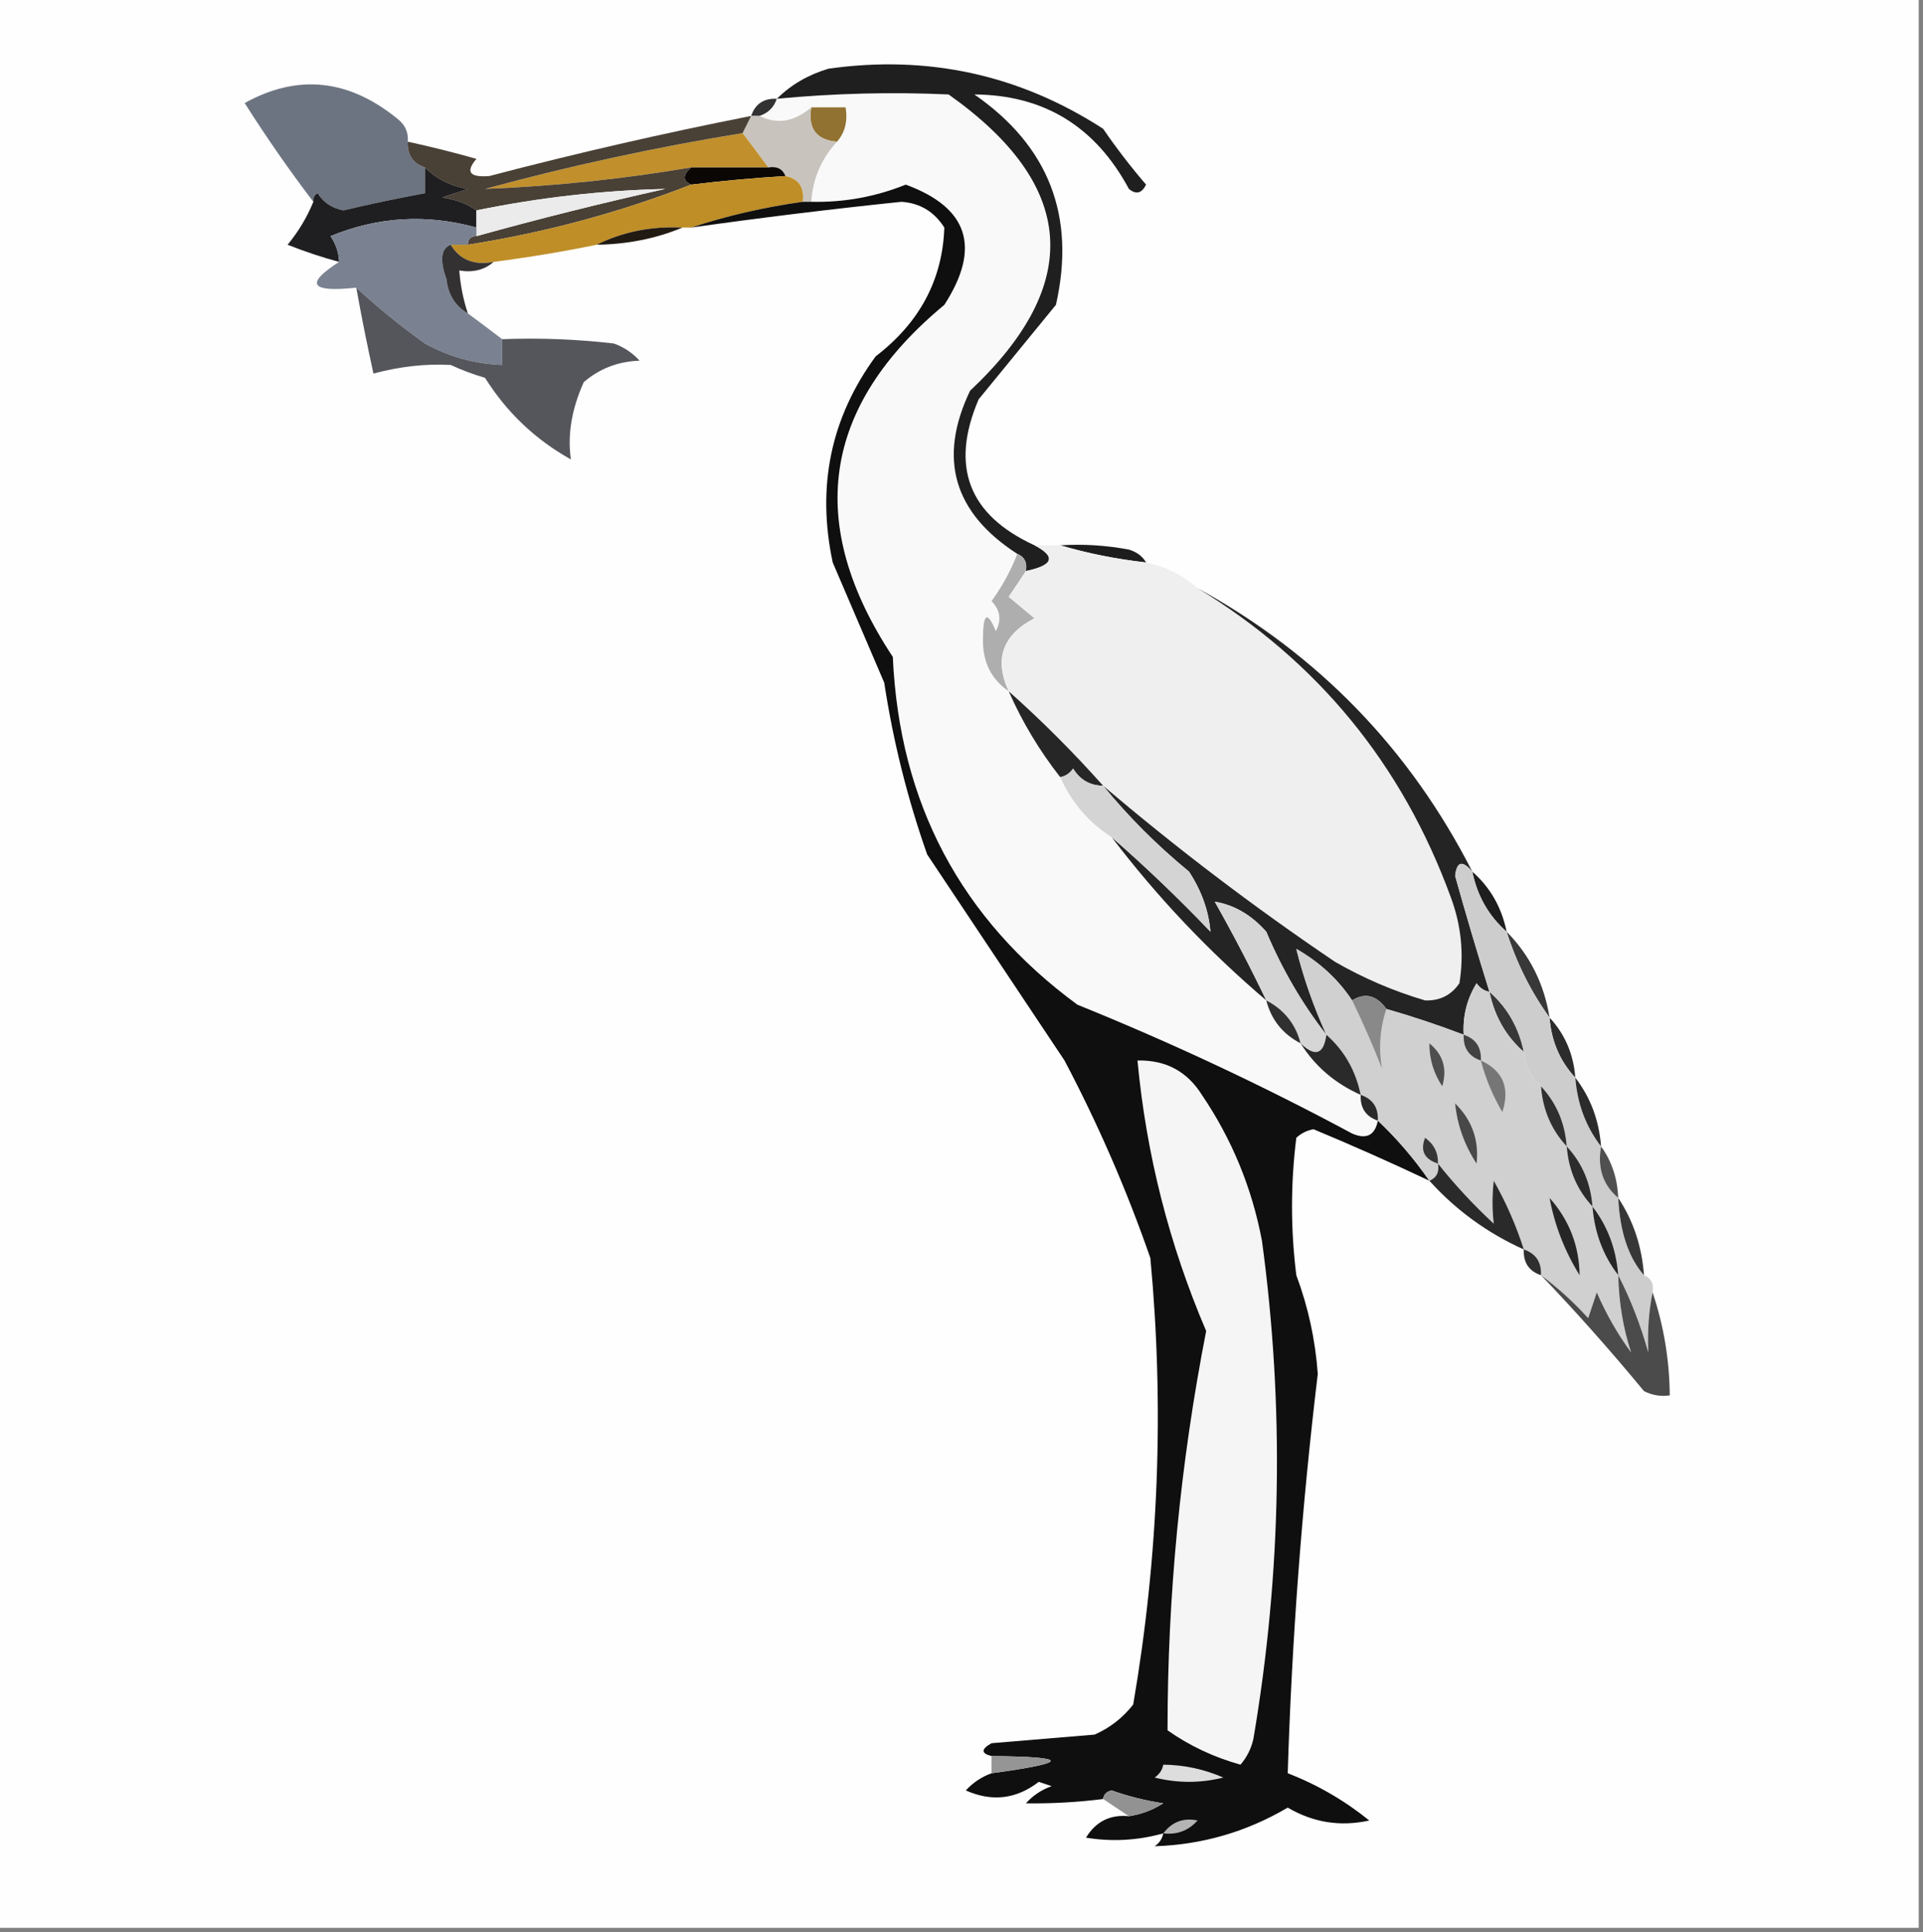 <?xml version="1.0" encoding="UTF-8"?>
<!DOCTYPE svg PUBLIC "-//W3C//DTD SVG 1.1//EN" "http://www.w3.org/Graphics/SVG/1.1/DTD/svg11.dtd">
<svg xmlns="http://www.w3.org/2000/svg" version="1.1" width="224px" height="225px" style="shape-rendering:geometricPrecision; text-rendering:geometricPrecision; image-rendering:optimizeQuality; fill-rule:evenodd; clip-rule:evenodd" xmlns:xlink="http://www.w3.org/1999/xlink">
<rect width="100%" height="100%" fill="#808080" stroke="none"/>
<g><path style="opacity:1" fill="#fefefe" d="M -0.5,-0.5 C 74.167,-0.5 148.833,-0.5 223.5,-0.5C 223.5,74.5 223.5,149.5 223.5,224.5C 148.833,224.5 74.167,224.5 -0.5,224.5C -0.5,149.5 -0.5,74.5 -0.5,-0.5 Z"/></g>
<g><path style="opacity:1" fill="#6d7481" d="M 47.5,16.5 C 47.427,18.027 48.094,19.027 49.5,19.5C 49.5,20.5 49.5,21.5 49.5,22.5C 46.33,23.084 43.163,23.75 40,24.5C 38.674,24.245 37.674,23.578 37,22.5C 36.601,22.728 36.435,23.062 36.5,23.5C 33.726,19.867 31.059,16.034 28.5,12C 34.74,8.544 40.74,9.211 46.5,14C 47.252,14.671 47.586,15.504 47.5,16.5 Z"/></g>
<g><path style="opacity:1" fill="#323232" d="M 90.5,11.5 C 90.167,12.5 89.5,13.167 88.5,13.5C 88.167,13.5 87.833,13.5 87.5,13.5C 87.973,12.094 88.973,11.427 90.5,11.5 Z"/></g>
<g><path style="opacity:1" fill="#f9f9f9" d="M 118.5,64.5 C 117.758,66.426 116.758,68.259 115.5,70C 116.517,71.049 116.684,72.216 116,73.5C 114.997,71.065 114.497,71.398 114.5,74.5C 114.467,77.102 115.467,79.102 117.5,80.5C 119.075,84.078 121.075,87.411 123.5,90.5C 124.8,93.432 126.8,95.766 129.5,97.5C 134.797,104.464 140.797,110.798 147.5,116.5C 148.08,118.749 149.413,120.415 151.5,121.5C 153.173,124.167 155.507,126.167 158.5,127.5C 158.427,129.027 159.094,130.027 160.5,130.5C 160.157,132.225 159.157,132.725 157.5,132C 147.124,126.428 136.457,121.428 125.5,117C 111.929,107.031 104.763,93.531 104,76.5C 93.741,60.991 95.741,47.325 110,35.5C 114.309,28.84 112.809,24.174 105.5,21.5C 101.972,22.921 98.305,23.588 94.5,23.5C 94.681,20.805 95.681,18.472 97.5,16.5C 98.434,15.432 98.768,14.099 98.5,12.5C 97.167,12.5 95.833,12.5 94.5,12.5C 92.523,14.188 90.523,14.521 88.5,13.5C 89.5,13.167 90.167,12.5 90.5,11.5C 97.209,10.864 103.876,10.697 110.5,11C 125.407,21.556 126.24,33.056 113,45.5C 109.232,53.371 111.066,59.705 118.5,64.5 Z"/></g>
<g><path style="opacity:1" fill="#927231" d="M 94.5,12.5 C 95.833,12.5 97.167,12.5 98.5,12.5C 98.768,14.099 98.434,15.432 97.5,16.5C 95.088,16.306 94.088,14.973 94.5,12.5 Z"/></g>
<g><path style="opacity:1" fill="#1f1f1f" d="M 120.5,63.5 C 123.049,64.831 122.716,65.831 119.5,66.5C 119.672,65.508 119.338,64.842 118.5,64.5C 111.066,59.705 109.232,53.371 113,45.5C 126.24,33.056 125.407,21.556 110.5,11C 103.876,10.697 97.209,10.864 90.5,11.5C 92.121,9.883 94.121,8.716 96.5,8C 108.096,6.367 118.763,8.7 128.5,15C 130.046,17.257 131.712,19.424 133.5,21.5C 132.998,22.521 132.332,22.688 131.5,22C 127.591,14.72 121.591,11.054 113.5,11C 122.171,17.01 125.337,25.176 123,35.5C 120,39.167 117,42.833 114,46.5C 110.649,54.305 112.816,59.972 120.5,63.5 Z"/></g>
<g><path style="opacity:1" fill="#c8c3bc" d="M 94.5,12.5 C 94.088,14.973 95.088,16.306 97.5,16.5C 95.681,18.472 94.681,20.805 94.5,23.5C 94.167,23.5 93.833,23.5 93.5,23.5C 93.715,21.821 93.048,20.821 91.5,20.5C 91.158,19.662 90.492,19.328 89.5,19.5C 88.488,18.128 87.488,16.795 86.5,15.5C 86.833,14.833 87.167,14.167 87.5,13.5C 87.833,13.5 88.167,13.5 88.5,13.5C 90.523,14.521 92.523,14.188 94.5,12.5 Z"/></g>
<g><path style="opacity:1" fill="#c1902c" d="M 86.5,15.5 C 87.488,16.795 88.488,18.128 89.5,19.5C 86.5,19.5 83.5,19.5 80.5,19.5C 72.527,20.854 64.527,21.688 56.5,22C 66.403,19.308 76.403,17.142 86.5,15.5 Z"/></g>
<g><path style="opacity:1" fill="#0a0704" d="M 80.5,19.5 C 83.5,19.5 86.5,19.5 89.5,19.5C 90.492,19.328 91.158,19.662 91.5,20.5C 87.821,20.724 84.154,21.058 80.5,21.5C 79.494,21.062 79.494,20.396 80.5,19.5 Z"/></g>
<g><path style="opacity:1" fill="#494036" d="M 87.5,13.5 C 87.167,14.167 86.833,14.833 86.5,15.5C 76.403,17.142 66.403,19.308 56.5,22C 64.527,21.688 72.527,20.854 80.5,19.5C 79.494,20.396 79.494,21.062 80.5,21.5C 72.198,24.744 63.532,27.078 54.5,28.5C 54.5,27.833 54.833,27.5 55.5,27.5C 62.764,25.479 70.098,23.646 77.5,22C 70.11,22.174 62.776,23.007 55.5,24.5C 54.392,23.71 53.058,23.21 51.5,23C 52.5,22.667 53.5,22.333 54.5,22C 52.497,21.666 50.83,20.832 49.5,19.5C 48.094,19.027 47.427,18.027 47.5,16.5C 50.147,17.073 52.813,17.74 55.5,18.5C 54.196,20.016 54.696,20.682 57,20.5C 67.113,17.849 77.279,15.516 87.5,13.5 Z"/></g>
<g><path style="opacity:1" fill="#1f1f21" d="M 49.5,19.5 C 50.83,20.832 52.497,21.666 54.5,22C 53.5,22.333 52.5,22.667 51.5,23C 53.058,23.21 54.392,23.71 55.5,24.5C 55.5,25.167 55.5,25.833 55.5,26.5C 49.691,24.894 44.024,25.227 38.5,27.5C 39.127,28.417 39.461,29.417 39.5,30.5C 37.495,29.961 35.495,29.294 33.5,28.5C 34.763,26.971 35.763,25.305 36.5,23.5C 36.435,23.062 36.601,22.728 37,22.5C 37.674,23.578 38.674,24.245 40,24.5C 43.163,23.75 46.33,23.084 49.5,22.5C 49.5,21.5 49.5,20.5 49.5,19.5 Z"/></g>
<g><path style="opacity:1" fill="#ebebeb" d="M 55.5,27.5 C 55.5,27.167 55.5,26.833 55.5,26.5C 55.5,25.833 55.5,25.167 55.5,24.5C 62.776,23.007 70.11,22.174 77.5,22C 70.098,23.646 62.764,25.479 55.5,27.5 Z"/></g>
<g><path style="opacity:1" fill="#bf8e27" d="M 91.5,20.5 C 93.048,20.821 93.715,21.821 93.5,23.5C 88.965,24.137 84.632,25.137 80.5,26.5C 80.167,26.5 79.833,26.5 79.5,26.5C 75.878,26.322 72.544,26.989 69.5,28.5C 65.642,29.294 61.642,29.96 57.5,30.5C 55.219,30.923 53.552,30.256 52.5,28.5C 53.167,28.5 53.833,28.5 54.5,28.5C 63.532,27.078 72.198,24.744 80.5,21.5C 84.154,21.058 87.821,20.724 91.5,20.5 Z"/></g>
<g><path style="opacity:1" fill="#7a8291" d="M 55.5,26.5 C 55.5,26.833 55.5,27.167 55.5,27.5C 54.833,27.5 54.5,27.833 54.5,28.5C 53.833,28.5 53.167,28.5 52.5,28.5C 51.37,28.923 51.203,30.257 52,32.5C 52.2,34.32 53.034,35.653 54.5,36.5C 55.872,37.512 57.205,38.512 58.5,39.5C 58.5,40.5 58.5,41.5 58.5,42.5C 55.312,42.382 52.312,41.549 49.5,40C 46.626,37.946 43.959,35.779 41.5,33.5C 36.149,34.071 35.482,33.071 39.5,30.5C 39.461,29.417 39.127,28.417 38.5,27.5C 44.024,25.227 49.691,24.894 55.5,26.5 Z"/></g>
<g><path style="opacity:1" fill="#211a13" d="M 79.5,26.5 C 76.412,27.785 73.078,28.451 69.5,28.5C 72.544,26.989 75.878,26.322 79.5,26.5 Z"/></g>
<g><path style="opacity:1" fill="#343133" d="M 52.5,28.5 C 53.552,30.256 55.219,30.923 57.5,30.5C 56.432,31.434 55.099,31.768 53.5,31.5C 53.629,33.216 53.962,34.883 54.5,36.5C 53.034,35.653 52.2,34.32 52,32.5C 51.203,30.257 51.37,28.923 52.5,28.5 Z"/></g>
<g><path style="opacity:1" fill="#54565c" d="M 41.5,33.5 C 43.959,35.779 46.626,37.946 49.5,40C 52.312,41.549 55.312,42.382 58.5,42.5C 58.5,41.5 58.5,40.5 58.5,39.5C 62.846,39.334 67.179,39.501 71.5,40C 72.672,40.419 73.672,41.085 74.5,42C 71.993,42.093 69.826,42.926 68,44.5C 66.588,47.631 66.088,50.631 66.5,53.5C 62.358,51.191 59.024,48.024 56.5,44C 55.128,43.598 53.795,43.098 52.5,42.5C 49.606,42.339 46.606,42.672 43.5,43.5C 42.76,40.134 42.093,36.8 41.5,33.5 Z"/></g>
<g><path style="opacity:1" fill="#1d1d1d" d="M 123.5,63.5 C 126.187,63.336 128.854,63.503 131.5,64C 132.416,64.278 133.082,64.778 133.5,65.5C 129.989,65.101 126.656,64.434 123.5,63.5 Z"/></g>
<g><path style="opacity:1" fill="#aeaeae" d="M 118.5,64.5 C 119.338,64.842 119.672,65.508 119.5,66.5C 118.859,67.482 118.193,68.482 117.5,69.5C 118.5,70.333 119.5,71.167 120.5,72C 116.777,73.934 115.777,76.768 117.5,80.5C 115.467,79.102 114.467,77.102 114.5,74.5C 114.497,71.398 114.997,71.065 116,73.5C 116.684,72.216 116.517,71.049 115.5,70C 116.758,68.259 117.758,66.426 118.5,64.5 Z"/></g>
<g><path style="opacity:1" fill="#efefef" d="M 120.5,63.5 C 121.5,63.5 122.5,63.5 123.5,63.5C 126.656,64.434 129.989,65.101 133.5,65.5C 135.819,65.993 137.819,66.993 139.5,68.5C 153.504,77.011 163.337,89.011 169,104.5C 170.213,107.768 170.546,111.101 170,114.5C 169.044,115.894 167.711,116.561 166,116.5C 162.338,115.42 158.838,113.92 155.5,112C 146.081,105.634 137.081,98.801 128.5,91.5C 125.027,87.605 121.36,83.939 117.5,80.5C 115.777,76.768 116.777,73.934 120.5,72C 119.5,71.167 118.5,70.333 117.5,69.5C 118.193,68.482 118.859,67.482 119.5,66.5C 122.716,65.831 123.049,64.831 120.5,63.5 Z"/></g>
<g><path style="opacity:1" fill="#262626" d="M 117.5,80.5 C 121.36,83.939 125.027,87.605 128.5,91.5C 126.983,91.489 125.816,90.823 125,89.5C 124.617,90.056 124.117,90.389 123.5,90.5C 121.075,87.411 119.075,84.078 117.5,80.5 Z"/></g>
<g><path style="opacity:1" fill="#0f0f0f" d="M 160.5,130.5 C 162.727,132.607 164.727,134.94 166.5,137.5C 162.1,135.416 157.6,133.416 153,131.5C 152.228,131.645 151.561,131.978 151,132.5C 150.333,137.833 150.333,143.167 151,148.5C 152.387,152.215 153.22,156.048 153.5,160C 151.645,175.471 150.478,190.971 150,206.5C 153.428,207.824 156.595,209.657 159.5,212C 156.147,212.747 152.98,212.247 150,210.5C 145.194,213.326 140.027,214.826 134.5,215C 135.056,214.617 135.389,214.117 135.5,213.5C 132.531,214.329 129.531,214.495 126.5,214C 127.653,212.117 129.319,211.284 131.5,211.5C 132.922,211.291 134.255,210.791 135.5,210C 133.444,209.689 131.444,209.189 129.5,208.5C 128.893,208.624 128.56,208.957 128.5,209.5C 125.475,209.877 122.475,210.044 119.5,210C 120.328,209.085 121.328,208.419 122.5,208C 122,207.833 121.5,207.667 121,207.5C 118.379,209.52 115.545,209.853 112.5,208.5C 113.357,207.575 114.357,206.908 115.5,206.5C 124.684,205.247 124.684,204.581 115.5,204.5C 114.262,204.19 114.262,203.69 115.5,203C 119.5,202.667 123.5,202.333 127.5,202C 129.286,201.215 130.786,200.049 132,198.5C 134.966,181.227 135.632,163.894 134,146.5C 131.25,138.586 127.917,130.919 124,123.5C 118.667,115.5 113.333,107.5 108,99.5C 105.706,92.993 104.04,86.326 103,79.5C 101,74.833 99,70.167 97,65.5C 95.109,56.642 96.776,48.642 102,41.5C 107.126,37.571 109.793,32.571 110,26.5C 108.818,24.643 107.151,23.643 105,23.5C 96.806,24.351 88.639,25.351 80.5,26.5C 84.632,25.137 88.965,24.137 93.5,23.5C 93.833,23.5 94.167,23.5 94.5,23.5C 98.305,23.588 101.972,22.921 105.5,21.5C 112.809,24.174 114.309,28.84 110,35.5C 95.741,47.325 93.741,60.991 104,76.5C 104.763,93.531 111.929,107.031 125.5,117C 136.457,121.428 147.124,126.428 157.5,132C 159.157,132.725 160.157,132.225 160.5,130.5 Z"/></g>
<g><path style="opacity:1" fill="#242424" d="M 139.5,68.5 C 153.553,76.219 164.219,87.219 171.5,101.5C 170.35,100.15 169.683,100.316 169.5,102C 170.774,106.55 172.107,111.05 173.5,115.5C 172.883,115.389 172.383,115.056 172,114.5C 170.872,116.345 170.372,118.345 170.5,120.5C 167.502,119.357 164.502,118.357 161.5,117.5C 160.335,115.891 159.001,115.557 157.5,116.5C 155.877,114.049 153.711,112.049 151,110.5C 151.829,113.852 152.996,117.185 154.5,120.5C 151.689,116.891 149.355,112.891 147.5,108.5C 145.771,106.549 143.771,105.382 141.5,105C 143.653,108.808 145.653,112.642 147.5,116.5C 140.797,110.798 134.797,104.464 129.5,97.5C 133.417,100.914 137.251,104.58 141,108.5C 140.791,106.054 139.958,103.721 138.5,101.5C 134.764,98.431 131.431,95.097 128.5,91.5C 137.081,98.801 146.081,105.634 155.5,112C 158.838,113.92 162.338,115.42 166,116.5C 167.711,116.561 169.044,115.894 170,114.5C 170.546,111.101 170.213,107.768 169,104.5C 163.337,89.011 153.504,77.011 139.5,68.5 Z"/></g>
<g><path style="opacity:1" fill="#d4d4d4" d="M 128.5,91.5 C 131.431,95.097 134.764,98.431 138.5,101.5C 139.958,103.721 140.791,106.054 141,108.5C 137.251,104.58 133.417,100.914 129.5,97.5C 126.8,95.766 124.8,93.432 123.5,90.5C 124.117,90.389 124.617,90.056 125,89.5C 125.816,90.823 126.983,91.489 128.5,91.5 Z"/></g>
<g><path style="opacity:1" fill="#1e1e1e" d="M 171.5,101.5 C 173.588,103.336 174.921,105.669 175.5,108.5C 173.412,106.664 172.079,104.331 171.5,101.5 Z"/></g>
<g><path style="opacity:1" fill="#d6d6d6" d="M 154.5,120.5 C 154.196,122.796 153.196,123.129 151.5,121.5C 150.92,119.251 149.587,117.585 147.5,116.5C 145.653,112.642 143.653,108.808 141.5,105C 143.771,105.382 145.771,106.549 147.5,108.5C 149.355,112.891 151.689,116.891 154.5,120.5 Z"/></g>
<g><path style="opacity:1" fill="#383838" d="M 175.5,108.5 C 178.207,111.247 179.873,114.58 180.5,118.5C 178.326,115.485 176.659,112.151 175.5,108.5 Z"/></g>
<g><path style="opacity:1" fill="#303030" d="M 147.5,116.5 C 149.587,117.585 150.92,119.251 151.5,121.5C 149.413,120.415 148.08,118.749 147.5,116.5 Z"/></g>
<g><path style="opacity:1" fill="#373737" d="M 173.5,115.5 C 175.588,117.336 176.921,119.669 177.5,122.5C 175.412,120.664 174.079,118.331 173.5,115.5 Z"/></g>
<g><path style="opacity:1" fill="#d0d0d1" d="M 157.5,116.5 C 158.757,119.096 159.924,121.763 161,124.5C 160.577,122.097 160.744,119.763 161.5,117.5C 164.502,118.357 167.502,119.357 170.5,120.5C 170.372,118.345 170.872,116.345 172,114.5C 172.383,115.056 172.883,115.389 173.5,115.5C 174.079,118.331 175.412,120.664 177.5,122.5C 177.66,124.153 178.326,125.486 179.5,126.5C 179.707,129.241 180.707,131.574 182.5,133.5C 182.707,136.241 183.707,138.574 185.5,140.5C 185.733,143.542 186.733,146.208 188.5,148.5C 188.573,151.682 189.073,154.682 190,157.5C 188.414,155.33 187.08,152.996 186,150.5C 185.667,151.5 185.333,152.5 185,153.5C 183.296,151.627 181.463,149.96 179.5,148.5C 179.573,146.973 178.906,145.973 177.5,145.5C 176.62,142.738 175.454,140.071 174,137.5C 173.805,139.207 173.805,140.874 174,142.5C 171.6,140.271 169.433,137.937 167.5,135.5C 167.672,136.492 167.338,137.158 166.5,137.5C 164.727,134.94 162.727,132.607 160.5,130.5C 160.573,128.973 159.906,127.973 158.5,127.5C 157.921,124.669 156.588,122.336 154.5,120.5C 152.996,117.185 151.829,113.852 151,110.5C 153.711,112.049 155.877,114.049 157.5,116.5 Z"/></g>
<g><path style="opacity:1" fill="#898989" d="M 161.5,117.5 C 160.744,119.763 160.577,122.097 161,124.5C 159.924,121.763 158.757,119.096 157.5,116.5C 159.001,115.557 160.335,115.891 161.5,117.5 Z"/></g>
<g><path style="opacity:1" fill="#2c2c2c" d="M 180.5,118.5 C 182.293,120.426 183.293,122.759 183.5,125.5C 181.707,123.574 180.707,121.241 180.5,118.5 Z"/></g>
<g><path style="opacity:1" fill="#424242" d="M 170.5,120.5 C 171.906,120.973 172.573,121.973 172.5,123.5C 171.094,123.027 170.427,122.027 170.5,120.5 Z"/></g>
<g><path style="opacity:1" fill="#cdcdce" d="M 171.5,101.5 C 172.079,104.331 173.412,106.664 175.5,108.5C 176.659,112.151 178.326,115.485 180.5,118.5C 180.707,121.241 181.707,123.574 183.5,125.5C 183.733,128.542 184.733,131.208 186.5,133.5C 186.054,136.01 186.72,138.01 188.5,139.5C 188.695,143.451 189.695,146.451 191.5,148.5C 192.338,148.842 192.672,149.508 192.5,150.5C 192.062,152.638 191.895,154.972 192,157.5C 191.1,154.282 189.933,151.282 188.5,148.5C 188.267,145.458 187.267,142.792 185.5,140.5C 185.293,137.759 184.293,135.426 182.5,133.5C 182.293,130.759 181.293,128.426 179.5,126.5C 178.326,125.486 177.66,124.153 177.5,122.5C 176.921,119.669 175.588,117.336 173.5,115.5C 172.107,111.05 170.774,106.55 169.5,102C 169.683,100.316 170.35,100.15 171.5,101.5 Z"/></g>
<g><path style="opacity:1" fill="#f5f5f5" d="M 132.5,123.5 C 135.777,123.422 138.277,124.756 140,127.5C 143.499,132.66 145.833,138.326 147,144.5C 149.623,163.823 149.29,183.156 146,202.5C 145.751,203.624 145.251,204.624 144.5,205.5C 141.401,204.638 138.567,203.305 136,201.5C 135.997,185.862 137.497,170.362 140.5,155C 136.189,144.922 133.522,134.422 132.5,123.5 Z"/></g>
<g><path style="opacity:1" fill="#4e4e4e" d="M 166.5,121.5 C 168.099,122.799 168.599,124.465 168,126.5C 166.991,124.975 166.491,123.308 166.5,121.5 Z"/></g>
<g><path style="opacity:1" fill="#2a2a2a" d="M 154.5,120.5 C 156.588,122.336 157.921,124.669 158.5,127.5C 155.507,126.167 153.173,124.167 151.5,121.5C 153.196,123.129 154.196,122.796 154.5,120.5 Z"/></g>
<g><path style="opacity:1" fill="#767676" d="M 172.5,123.5 C 175.077,124.69 175.91,126.69 175,129.5C 173.878,127.593 173.045,125.593 172.5,123.5 Z"/></g>
<g><path style="opacity:1" fill="#2b2b2b" d="M 183.5,125.5 C 185.267,127.792 186.267,130.458 186.5,133.5C 184.733,131.208 183.733,128.542 183.5,125.5 Z"/></g>
<g><path style="opacity:1" fill="#292929" d="M 158.5,127.5 C 159.906,127.973 160.573,128.973 160.5,130.5C 159.094,130.027 158.427,129.027 158.5,127.5 Z"/></g>
<g><path style="opacity:1" fill="#2f2f2f" d="M 179.5,126.5 C 181.293,128.426 182.293,130.759 182.5,133.5C 180.707,131.574 179.707,129.241 179.5,126.5 Z"/></g>
<g><path style="opacity:1" fill="#484848" d="M 169.5,128.5 C 171.462,130.425 172.295,132.758 172,135.5C 170.589,133.35 169.755,131.016 169.5,128.5 Z"/></g>
<g><path style="opacity:1" fill="#363636" d="M 167.5,135.5 C 165.915,134.998 165.415,133.998 166,132.5C 167.039,133.244 167.539,134.244 167.5,135.5 Z"/></g>
<g><path style="opacity:1" fill="#2c2c2c" d="M 182.5,133.5 C 184.293,135.426 185.293,137.759 185.5,140.5C 183.707,138.574 182.707,136.241 182.5,133.5 Z"/></g>
<g><path style="opacity:1" fill="#2a2a2a" d="M 167.5,135.5 C 169.433,137.937 171.6,140.271 174,142.5C 173.805,140.874 173.805,139.207 174,137.5C 175.454,140.071 176.62,142.738 177.5,145.5C 173.268,143.6 169.601,140.933 166.5,137.5C 167.338,137.158 167.672,136.492 167.5,135.5 Z"/></g>
<g><path style="opacity:1" fill="#505050" d="M 186.5,133.5 C 187.738,135.214 188.405,137.214 188.5,139.5C 186.72,138.01 186.054,136.01 186.5,133.5 Z"/></g>
<g><path style="opacity:1" fill="#262626" d="M 185.5,140.5 C 187.267,142.792 188.267,145.458 188.5,148.5C 186.733,146.208 185.733,143.542 185.5,140.5 Z"/></g>
<g><path style="opacity:1" fill="#373737" d="M 188.5,139.5 C 190.253,142.146 191.253,145.146 191.5,148.5C 189.695,146.451 188.695,143.451 188.5,139.5 Z"/></g>
<g><path style="opacity:1" fill="#262626" d="M 180.5,139.5 C 182.79,142.077 183.956,145.077 184,148.5C 182.259,145.691 181.092,142.691 180.5,139.5 Z"/></g>
<g><path style="opacity:1" fill="#2f2f2f" d="M 177.5,145.5 C 178.906,145.973 179.573,146.973 179.5,148.5C 178.094,148.027 177.427,147.027 177.5,145.5 Z"/></g>
<g><path style="opacity:1" fill="#4b4b4b" d="M 179.5,148.5 C 181.463,149.96 183.296,151.627 185,153.5C 185.333,152.5 185.667,151.5 186,150.5C 187.08,152.996 188.414,155.33 190,157.5C 189.073,154.682 188.573,151.682 188.5,148.5C 189.933,151.282 191.1,154.282 192,157.5C 191.895,154.972 192.062,152.638 192.5,150.5C 193.803,154.382 194.47,158.382 194.5,162.5C 193.448,162.649 192.448,162.483 191.5,162C 187.584,157.26 183.584,152.76 179.5,148.5 Z"/></g>
<g><path style="opacity:1" fill="#959595" d="M 115.5,204.5 C 124.684,204.581 124.684,205.247 115.5,206.5C 115.5,205.833 115.5,205.167 115.5,204.5 Z"/></g>
<g><path style="opacity:1" fill="#dddddd" d="M 135.5,205.5 C 137.927,205.523 140.26,206.023 142.5,207C 139.833,207.667 137.167,207.667 134.5,207C 135.056,206.617 135.389,206.117 135.5,205.5 Z"/></g>
<g><path style="opacity:1" fill="#929292" d="M 131.5,211.5 C 130.5,210.833 129.5,210.167 128.5,209.5C 128.56,208.957 128.893,208.624 129.5,208.5C 131.444,209.189 133.444,209.689 135.5,210C 134.255,210.791 132.922,211.291 131.5,211.5 Z"/></g>
<g><path style="opacity:1" fill="#b4b4b4" d="M 135.5,213.5 C 136.527,212.152 137.86,211.652 139.5,212C 138.437,213.188 137.103,213.688 135.5,213.5 Z"/></g>
</svg>
